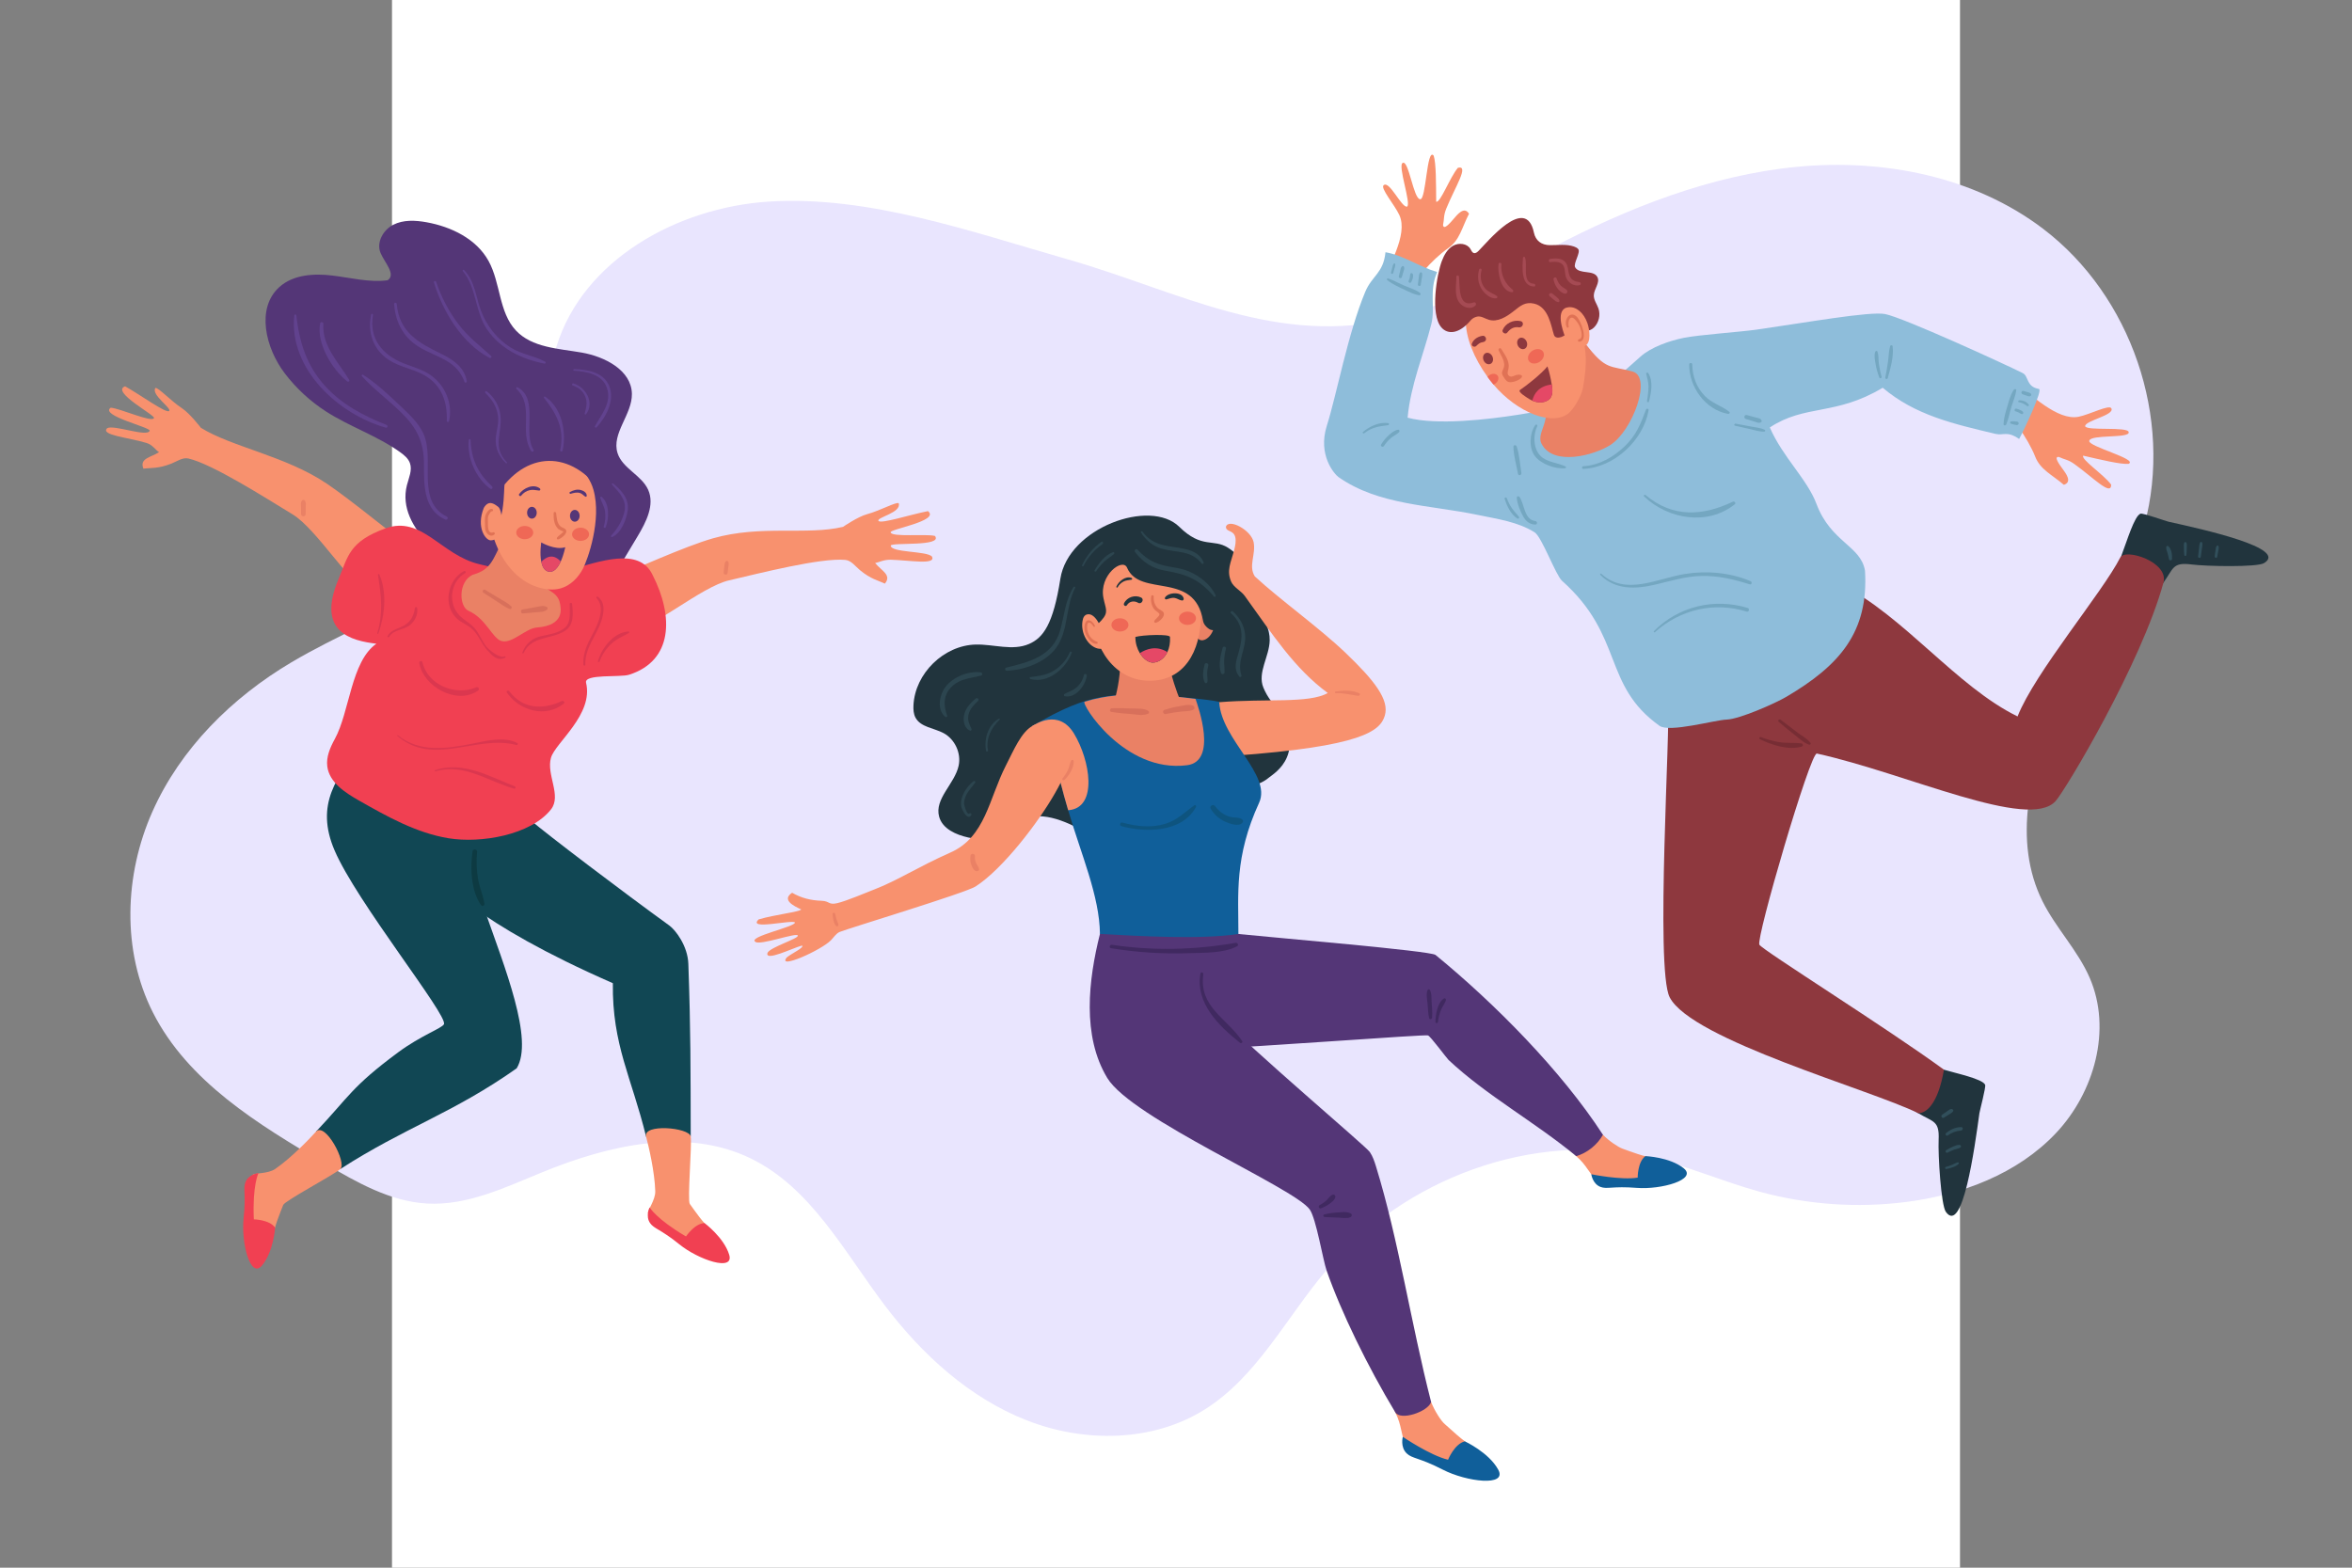 <?xml version="1.0" encoding="utf-8"?>
<!-- Generator: Adobe Illustrator 27.5.0, SVG Export Plug-In . SVG Version: 6.00 Build 0)  -->
<svg version="1.1" xmlns="http://www.w3.org/2000/svg" xmlns:xlink="http://www.w3.org/1999/xlink" x="0px" y="0px"
	 viewBox="0 0 750 500" style="enable-background:new 0 0 750 500;" xml:space="preserve">
<rect x="0" y="0" width="750" height="500" fill="#808080" stroke="none"/>
<g id="BACKGROUND">
	<rect x="125" style="fill:#FFFFFF;" width="500" height="500"/>
</g>
<g id="OBJECTS">
	<path style="fill:#E9E5FE;" d="M683.789,167.548c9.197-34.147-4.166-73.245-32.339-94.619
		c-21.979-16.675-50.954-22.363-78.416-19.724c-27.462,2.639-53.654,12.99-78.105,25.767c-15.998,8.36-31.679,17.9-49.181,22.32
		c-38.456,9.712-69.692-8.398-105.317-18.588c-30.384-8.691-63.482-20.474-95.382-18.398c-29.001,1.888-59.096,18.501-67.623,46.284
		c-4.36,14.208-2.78,29.84-7.993,43.757c-11.421,30.483-48.449,40.283-76.46,56.867c-18.987,11.241-35.428,27.516-44.382,47.682
		c-8.955,20.166-9.79,44.359,0.178,64.044c11.149,22.016,33.533,35.665,54.81,48.166c10.159,5.969,20.822,12.096,32.586,12.753
		c12.789,0.713,24.891-5.12,36.743-9.975c21.184-8.677,45.872-14.426,66.464-4.424c19.23,9.34,29.845,29.796,42.742,46.846
		c11.875,15.698,26.98,29.513,45.304,36.7c18.324,7.187,40.151,6.994,56.804-3.499c16.65-10.491,25.905-29.181,38.599-44.218
		c24.806-29.384,66.06-44.914,103.505-36.162c11.893,2.78,23.153,7.786,34.938,10.996c15.094,4.111,31,5.219,46.518,3.242
		c17.75-2.262,35.539-8.947,47.815-21.965c12.276-13.017,17.89-33.113,10.767-49.528c-3.808-8.776-10.766-15.835-15.036-24.396
		c-9.571-19.188-4.158-42.519,4.992-61.911C665.473,206.173,678.212,188.252,683.789,167.548z"/>
	<g>
		<path style="fill:#21343D;" d="M338.129,184.579c-2.286,14.647-5.521,18.871-10.009,20.814
			c-5.247,2.271-11.259,0.047-16.974,0.179c-10.178,0.235-19.382,9.218-19.865,19.387c-0.064,1.339,0.019,2.735,0.648,3.919
			c1.638,3.08,5.887,3.295,8.959,4.947c3.594,1.933,5.651,6.363,4.807,10.355c-1.235,5.841-7.821,10.571-6.22,16.323
			c1.071,3.85,5.375,5.749,9.278,6.609c2.203,0.485,4.59,0.788,6.646-0.139c2.023-0.913,4.459-2.435,6.312-3.656
			c7.465-4.92,14.185-3.175,22.326,0.907c20.94,10.5,29.647-10.353,30.924-12.407c3.186-5.124,20.792,3.75,29.75-3.875
			c1.429-1.217,13.5-8,0.734-24.194c-1.066-1.352-1.935-2.868-2.59-4.461c-1.96-4.769,1.94-9.917,2.022-15.073
			c0.058-3.594-1.754-6.936-3.707-9.954c-3.293-5.09-0.772-13.944-9.593-19.569c-4.708-3.002-8.311,0.442-15.554-6.686
			C366.776,158.906,340.668,168.314,338.129,184.579z"/>
		<g>
			<path style="fill:#F8916E;" d="M423.399,221.026c-10.59-7.778-17.635-18.681-26.482-30.972c-1.167-1.622-3.544-2.722-4.333-4.558
				c-1.518-3.529-0.11-6.06,0.896-9.768c2.095-7.722-2.563-5.328-2.563-7.722c0.833-2.772,8.043,0.997,8.833,4.913
				c0.79,3.916-1.759,7.557,0.39,10.925c7.777,7.223,20.629,16.431,28.944,24.39c9.288,8.891,14,15,12.5,20
				c-1.456,4.853-7,9.833-48.32,12.812c-1.389,0.1-2.927,0.285-4.025-0.571c-0.977-0.762-1.301-2.073-1.565-3.283
				c-0.698-3.206-2.157-12.963,1.115-13.231C403.751,222.734,417.418,224.452,423.399,221.026z"/>
			<g>
				<path style="fill:#EA8165;" d="M425.923,221.076c2.496-0.121,4.71,0.525,7.139,0.856c0.457,0.062,0.872-0.597,0.352-0.835
					c-2.284-1.049-5.133-0.886-7.56-0.527C425.567,220.612,425.635,221.09,425.923,221.076L425.923,221.076z"/>
			</g>
		</g>
		<g>
			<path style="fill:#F8916E;" d="M525.104,378.212c1.656,0.098,8.37-1.294,8.589-2.939c0.27-2.036-0.932-4.749-5.23-5.77
				c-4.592-0.594-8.339-2.19-11.097-3.152c-1.33-0.464-4.361-2.484-6.222-4.424c-2.006-2.092-11.873,3.952-8.526,6.815
				c3.354,2.869,4.074,5.498,6.147,7.171C513.569,379.79,517.116,377.739,525.104,378.212z"/>
			<path style="fill:#105F9A;" d="M507.422,374.514c0,0,9.532,1.954,14.802,1.078c0,0-0.059-5.004,2.46-6.858
				c0,0,7.721,0.282,12.207,3.877c4.486,3.595-7.206,6.869-14.957,6.252c-7.751-0.618-9.444,0.502-11.565-0.305
				C507.825,377.591,507.422,374.514,507.422,374.514z"/>
			<path style="fill:#543677;" d="M457.751,304.568c-1.596-1.306-50.73-5.438-62.854-6.68c0,0-21.299-2.647-31.992-2.53
				c-14.548,40.428,16.256,39.378,20.942,39.21c17.504-0.628,70.424-4.705,71.508-4.333c0.808,0.277,5.941,7.248,6.563,7.833
				c12,11.282,27.543,19.798,40.701,30.675c3.514-1.015,6.732-3.627,8.526-6.815C497.871,341.485,476.615,320.002,457.751,304.568z"
				/>
			<path style="fill:#F8916E;" d="M463.547,469.412c1.624,0.795,8.96,2.217,9.871,0.655c1.128-1.933,1.058-5.167-2.833-8
				c-4.368-2.527-8.589-6.835-9.833-7.833c-1.197-0.961-3.341-4.33-4.397-7.063c-1.138-2.947-13.599-1.017-11.437,3.269
				c2.167,4.294,1.785,7.241,3.167,9.794C451.285,466.151,455.714,465.579,463.547,469.412z"/>
			<path style="fill:#543677;" d="M353.085,343.812c7.813,12.917,59.654,34.984,64.564,41.952
				c2.056,2.918,4.205,16.093,5.377,19.465c4.559,13.115,13.09,30.613,21.893,45.211c1.686,2.796,10.4-0.173,11.437-3.269
				c-6.437-25.103-10.355-51.691-17.585-75.154c-0.491-1.594-1.023-3.203-1.96-4.583c-1.283-1.889-37.916-32.768-48.02-43.533
				c-1.509-1.608-9.538-15.5-6.58-27.785c-8.892-0.301-30.783-0.945-31.461,1.756C347.07,312.523,344.969,330.395,353.085,343.812z"
				/>
			<path style="fill:#105F9A;" d="M447.321,458.263c0,0,8.763,5.972,14.43,7.305c0,0,2.044-5.057,5.355-5.862
				c0,0,7.645,3.528,10.645,9.028s-10.133,3.879-17.667,0c-7.534-3.878-9.707-3.464-11.5-5.167
				C446.434,461.525,447.321,458.263,447.321,458.263z"/>
			<g>
				<path style="fill:#402960;" d="M382.794,310.48c-1.678,9.377,5.818,16.712,12.607,22.101c0.364,0.289,1.013-0.082,0.704-0.543
					c-4.902-7.316-13.849-10.859-12.395-21.306C383.791,310.142,382.903,309.87,382.794,310.48L382.794,310.48z"/>
			</g>
			<g>
				<path style="fill:#402960;" d="M354.262,302.422c8.216,1.339,16.522,1.869,24.844,1.582c4.629-0.16,11.138,0.078,15.365-2.2
					c0.633-0.341,0.171-1.202-0.461-1.092c-13.175,2.281-26.153,2.587-39.449,0.626
					C353.857,301.234,353.544,302.305,354.262,302.422L354.262,302.422z"/>
			</g>
			<g>
				<path style="fill:#402960;" d="M456.662,324.583c0.155-1.654-0.053-3.348-0.151-5.003c-0.078-1.306,0.085-2.712-0.572-3.87
					c-0.184-0.324-0.608-0.206-0.728,0.095c-0.533,1.341-0.092,3.024,0.015,4.442c0.113,1.489,0.152,3.006,0.493,4.464
					C455.849,325.272,456.614,325.093,456.662,324.583L456.662,324.583z"/>
			</g>
			<g>
				<path style="fill:#402960;" d="M458.549,325.903c0.145-1.371,0.488-2.674,1.02-3.946c0.43-1.029,1.238-1.944,1.504-3.013
					c0.087-0.35-0.308-0.703-0.637-0.49c-2.104,1.366-2.657,5.154-2.708,7.448C457.717,326.441,458.495,326.417,458.549,325.903
					L458.549,325.903z"/>
			</g>
			<g>
				<path style="fill:#402960;" d="M421.21,385.384c0.999-0.368,1.942-0.845,2.799-1.48c0.76-0.564,1.736-1.261,1.803-2.273
					c0.027-0.406-0.435-0.749-0.816-0.622c-0.819,0.274-1.286,1.141-1.892,1.722c-0.693,0.665-1.469,1.202-2.319,1.646
					C420.242,384.661,420.618,385.602,421.21,385.384L421.21,385.384z"/>
			</g>
			<g>
				<path style="fill:#402960;" d="M422.403,388.161c1.438,0.096,2.872,0.128,4.313,0.183c1.26,0.048,2.703,0.376,3.875-0.114
					c0.483-0.202,0.701-0.9,0.157-1.199c-1.203-0.662-2.694-0.429-4.032-0.348c-1.508,0.091-2.959,0.29-4.425,0.65
					C421.809,387.451,421.945,388.13,422.403,388.161L422.403,388.161z"/>
			</g>
		</g>
		<g>
			<path style="fill:#105F9A;" d="M401.505,256.018c-7.96,17.36-6.587,29.217-6.61,41.87c-12.41,1.85-31.61,0.64-44.15-0.01
				c-0.1-12.05-6.02-25.4-10.14-39.5c-0.92-3.15-1.75-6.09-2.4-8.69c-2.69-10.7,0.8-13.12-9.03-18.14c0,0,0.02-0.01,0.05-0.03
				c19.02-11.08,25.39-10.58,46.81-9.23c0.76,0.04,12.725,1.163,12.755,1.673C389.45,235.9,405.595,247.107,401.505,256.018z"/>
			<g>
				<path style="fill:#0E547F;" d="M357.59,263.483c7.693,2.15,19.395,2.065,23.8-6.138c0.165-0.306-0.188-0.743-0.513-0.513
					c-3.127,2.209-5.456,4.743-9.254,5.902c-4.559,1.392-9.187,0.84-13.721-0.381C357.172,262.156,356.864,263.28,357.59,263.483
					L357.59,263.483z"/>
			</g>
			<g>
				<path style="fill:#0E547F;" d="M386.066,257.967c1.144,1.836,2.701,3.257,4.689,4.133c1.369,0.604,4.321,1.703,5.453,0.265
					c0.212-0.269,0.276-0.648,0-0.911c-1.018-0.974-2.755-0.542-4.067-0.953c-1.871-0.587-3.506-1.779-4.658-3.362
					C386.875,256.303,385.497,257.052,386.066,257.967L386.066,257.967z"/>
			</g>
			<path style="fill:#EA8165;" d="M377.081,225.19l-22.547,0.977c0,0,4.622-12.171,1.772-23.138
				c-0.998-3.84,14.358-5.262,14.65-1.589C371.952,213.94,377.081,225.19,377.081,225.19z"/>
			<path style="fill:#EA8165;" d="M345.857,223.803c-1.332,0.41,12.548,22.852,32.683,20.254c9.79-1.264,3.516-18.724,2.696-21.133
				C373.707,222.023,359.117,219.723,345.857,223.803z"/>
			<g>
				<path style="fill:#D8705B;" d="M354.376,227.056c2.08,0.354,4.166,0.514,6.269,0.683c1.828,0.147,3.793,0.62,5.506-0.123
					c0.376-0.163,0.311-0.729,0-0.911c-1.499-0.88-3.365-0.66-5.069-0.727c-2.186-0.086-4.365-0.186-6.55-0.074
					C353.911,225.937,353.691,226.939,354.376,227.056L354.376,227.056z"/>
			</g>
			<g>
				<path style="fill:#D8705B;" d="M371.732,227.719c1.667-0.327,3.354-0.604,5.043-0.79c1.284-0.141,2.633,0.016,3.783-0.611
					c0.574-0.313,0.348-1.056-0.165-1.264c-1.265-0.513-2.845-0.057-4.166,0.155c-1.659,0.266-3.261,0.672-4.862,1.177
					C370.509,226.655,370.862,227.889,371.732,227.719L371.732,227.719z"/>
			</g>
		</g>
		<g>
			<path style="fill:#F8916E;" d="M303.085,271.901c-10.5,4.667-16.917,8.935-24.05,11.685c-2.857,1.102-9.104,3.793-12.117,4.481
				c-2.763,0.631-2.289-0.689-5.002-0.776c-3.259-0.104-6.42-0.854-9.331-2.557c-3.5,2.333,0.69,4.294,2.921,5.335
				c-0.754,0.831-8.318,1.608-13.587,3.165c-3.746,3.581,10.667,0,11.566,0.981c0.267,1.352-15.066,4.519-12.653,6.138
				c1.254,1.38,13.421-3.12,13.584-1.946c0.17,0.993-8.663,3.63-9.663,5.463c-1,3.008,8.243-1.615,11-2.303
				c0.798,0.667-3.199,2.423-4.89,3.819c-3.13,3.978,11.056-2.319,14.15-5.547c0.853-0.89,1.603-2.127,2.739-2.606
				c2.53-1.065,40.149-12.445,43.333-14.5c8.8-5.678,20.152-20.624,25.316-29.735c2.441-4.307,4.967-9.026,4.278-13.928
				c-0.608-4.32-7.009-10.053-11.502-7.521c-3.547,2-5.917,7.688-8.425,12.594C315.295,254.814,314.257,266.935,303.085,271.901z"/>
			<path style="fill:#F8916E;" d="M340.795,258.397c0,0-0.07,0-0.19-0.02c-0.92-3.15-1.75-6.09-2.4-8.69
				c-2.69-10.7,0.8-13.12-9.03-18.14c0,0,0.02-0.01,0.05-0.03c0.72-0.38,8.299-5.668,13.239,2.432
				C347.624,242.419,350.165,257.568,340.795,258.397z"/>
			<g>
				<path style="fill:#EA8165;" d="M339.406,248.777c1.497-1.406,3.053-3.849,2.973-5.986c-0.02-0.53-0.691-0.569-0.875-0.118
					c-0.417,1.02-0.56,2.096-1.061,3.102c-0.447,0.899-1.034,1.74-1.645,2.535C338.522,248.667,339.099,249.066,339.406,248.777
					L339.406,248.777z"/>
			</g>
			<g>
				<path style="fill:#EA8165;" d="M309.489,272.85c-0.16,1.001-0.119,1.996,0.229,2.958c0.264,0.73,0.889,2.155,1.855,2.057
					c0.992-0.101,0.575-1.139,0.22-1.652c-0.683-0.986-1.015-1.962-0.901-3.173C310.968,272.246,309.617,272.053,309.489,272.85
					L309.489,272.85z"/>
			</g>
			<g>
				<path style="fill:#EA8165;" d="M265.486,291.54c0.113,1.179,0.268,2.912,1.142,3.794c0.239,0.241,0.757,0.078,0.72-0.298
					c-0.059-0.612-0.374-1.14-0.571-1.718c-0.21-0.616-0.357-1.247-0.462-1.889C266.238,290.963,265.44,291.066,265.486,291.54
					L265.486,291.54z"/>
			</g>
		</g>
		<g>
			<path style="fill:#EA8165;" d="M381.261,199.536c0,0,0.206-3.466,0.62-4.816c0.237-0.773,0.579-1.522,1.147-1.997
				c0.568-0.475,1.401-0.625,2.093-0.195c0.41,0.255,0.729,0.68,0.999,1.12c2.044,3.335,1.429,8.136-1.285,10.023
				c-0.7,0.487-1.622,0.785-2.434,0.31C381.068,203.202,381.01,201.098,381.261,199.536z"/>
			<path style="fill:#F8916E;" d="M382.952,195.901c0,12.207-5.541,21.224-16.361,21.224c-10.82,0-18.197-10.008-18.197-22.215
				s7.377-21.991,18.197-21.991C377.411,172.919,382.952,183.694,382.952,195.901z"/>
			<path style="fill:#21343D;" d="M359.396,181.068c-1.388-3.264-8.978,2.333-7.532,9.667c0.686,3.48,1.77,4.46-0.61,7.09
				c-3.098,3.423-6.723,5.356-11.334,5.117c2.103-4.193,1.84-7.261,2.164-11.94c0.235-3.398,1.828-7.751,3.562-10.683
				c4.326-7.314,10.889-9.021,19.33-10c8.441-0.979,21.065,13.119,21.632,14.26c2.173,4.374,2.364,9.458,2.078,14.333
				c-0.025,0.433-0.059,0.881-0.268,1.261c-0.527,0.956-1.971,1.025-2.885,0.427c-0.914-0.598-1.726-1.535-1.908-2.612
				C380.918,181.901,363.5,190.721,359.396,181.068z"/>
			<path style="fill:#F8916E;" d="M351.882,201.687c0,0-1.465-3.147-2.347-4.251c-0.505-0.632-1.098-1.202-1.801-1.435
				c-0.703-0.233-1.533-0.066-2.018,0.588c-0.288,0.388-0.428,0.901-0.517,1.409c-0.675,3.853,1.663,8.092,4.88,8.849
				c0.831,0.195,1.797,0.134,2.377-0.606C353.409,205.025,352.689,203.047,351.882,201.687z"/>
			<path style="fill:#21343D;" d="M372.255,207.958c-1.05,2.21-2.93,3.37-4.68,3.37c-1.31,0-2.95-1.13-4.1-3.02
				c-0.01,0-0.01,0-0.01,0c-0.84-1.37-1.42-3.14-1.42-5.16c2.31-0.67,10.98-0.99,11.04,0
				C373.205,205.077,372.865,206.688,372.255,207.958z"/>
			<g>
				<path style="fill:#E07255;" d="M367.101,190.145c-0.228,1.469,0.036,2.921,0.933,4.138c0.414,0.563,1.257,0.912,1.617,1.431
					c0.43,0.62-1.257,1.652-1.562,2.334c-0.145,0.324,0.092,0.631,0.441,0.574c1.047-0.171,3.121-1.98,2.519-3.234
					c-0.302-0.629-1.454-0.974-1.93-1.477c-0.947-1.002-1.335-2.302-1.219-3.658C367.938,189.802,367.172,189.691,367.101,190.145
					L367.101,190.145z"/>
			</g>
			<g>
				<path style="fill:#21343D;" d="M359.366,192.999c0.778-1.264,2.332-1.483,3.554-0.744c1.071,0.648,2.078-1.111,0.974-1.666
					c-1.946-0.977-4.541-0.151-5.473,1.857C358.13,193.076,358.991,193.609,359.366,192.999L359.366,192.999z"/>
			</g>
			<g>
				<path style="fill:#21343D;" d="M371.935,191.175c0.957-0.231,1.69-0.655,2.724-0.449c0.852,0.169,1.429,0.726,2.299,0.808
					c0.351,0.033,0.55-0.349,0.49-0.643c-0.469-2.281-4.942-2.042-5.963-0.301C371.305,190.897,371.602,191.256,371.935,191.175
					L371.935,191.175z"/>
			</g>
			<g>
				<path style="fill:#21343D;" d="M356.38,187.318c0.458-0.835,1.119-1.454,1.97-1.882c0.815-0.41,1.614-0.365,2.474-0.551
					c0.307-0.066,0.24-0.462,0-0.558c-1.907-0.759-4.14,1.132-4.835,2.762C355.878,187.35,356.236,187.581,356.38,187.318
					L356.38,187.318z"/>
			</g>
			<g>
				<path style="fill:#E07255;" d="M349.155,199.613c-0.586-1.499-2.642-2.863-3.214-0.556c-0.365,1.47,0.007,2.963,0.808,4.219
					c0.639,1.002,1.744,2.263,3.057,2.044c0.348-0.058,0.29-0.556,0-0.648c-1.846-0.585-3.149-2.563-3.152-4.486
					c-0.001-0.556-0.005-1.865,0.833-1.579c0.498,0.17,0.945,0.779,1.197,1.205C348.827,200.054,349.264,199.894,349.155,199.613
					L349.155,199.613z"/>
			</g>
			<path style="fill:#EF6856;" d="M359.835,199.307c0,1.168-1.214,2.115-2.711,2.115s-2.711-0.947-2.711-2.115
				c0-1.168,1.214-2.114,2.711-2.114S359.835,198.139,359.835,199.307z"/>
			<ellipse style="fill:#EF6856;" cx="378.666" cy="197.193" rx="2.711" ry="2.114"/>
			<path style="fill:#E54866;" d="M372.255,207.958c-1.05,2.21-2.93,3.37-4.68,3.37c-1.31,0-2.95-1.13-4.1-3.02
				C365.505,206.977,368.725,205.788,372.255,207.958z"/>
			<g>
				<g>
					<path style="fill:#2C454F;" d="M361.956,176.095c2.57,3.304,5.557,5.235,9.689,5.932c6.944,1.172,10.86,2.852,15.477,8.237
						c0.262,0.306,0.685-0.083,0.528-0.407c-1.683-3.46-4.978-6.073-8.476-7.585c-1.651-0.714-3.341-1.058-5.1-1.341
						c-4.942-0.794-7.894-1.917-11.333-5.621C362.242,174.773,361.531,175.548,361.956,176.095L361.956,176.095z"/>
				</g>
				<g>
					<path style="fill:#2C454F;" d="M363.826,169.846c1.6,2.458,3.731,4.309,6.583,5.135c4.728,1.368,9.448,0.428,12.807,4.774
						c0.222,0.287,0.742-0.025,0.614-0.357c-0.958-2.484-3.241-3.677-5.762-4.258c-5.327-1.227-10.146-0.607-13.742-5.586
						C364.111,169.258,363.62,169.529,363.826,169.846L363.826,169.846z"/>
				</g>
				<g>
					<path style="fill:#2C454F;" d="M342.335,187.22c-2.666,4.237-2.927,9.022-4.247,13.737
						c-2.323,8.292-9.735,10.165-17.218,11.973c-0.547,0.132-0.432,0.994,0.133,0.982c5.446-0.115,12.277-2.621,15.674-7.142
						c4.147-5.52,2.986-13.253,6.172-19.25C343.027,187.182,342.539,186.896,342.335,187.22L342.335,187.22z"/>
				</g>
				<g>
					<path style="fill:#2C454F;" d="M341.127,208.03c-1.125,2.667-3.081,4.773-5.614,6.172c-2.211,1.221-4.501,1.407-6.944,1.754
						c-0.327,0.047-0.283,0.541,0,0.618c5.638,1.537,11.368-3.403,13.176-8.374C341.888,207.805,341.282,207.661,341.127,208.03
						L341.127,208.03z"/>
				</g>
				<g>
					<path style="fill:#2C454F;" d="M345.632,215.301c-0.352,1.556-1.146,2.886-2.348,3.94c-1.145,1.003-2.527,1.375-3.827,2.088
						c-0.29,0.159-0.252,0.678,0.097,0.743c3.534,0.65,6.525-3.442,6.997-6.517C346.642,214.964,345.77,214.69,345.632,215.301
						L345.632,215.301z"/>
				</g>
				<g>
					<path style="fill:#2C454F;" d="M392.547,195.58c4.618,4.215,3.572,8.673,2.002,13.972c-0.664,2.24-0.92,4.424,0.661,6.267
						c0.259,0.302,0.788-0.019,0.666-0.388c-1.56-4.72,1.581-8.358,1.154-13.002c-0.273-2.967-1.721-5.458-3.919-7.413
						C392.729,194.677,392.166,195.232,392.547,195.58L392.547,195.58z"/>
				</g>
				<g>
					<path style="fill:#2C454F;" d="M389.867,206.618c-0.702,2.387-1.356,5.546-0.54,7.969c0.212,0.629,1.114,0.514,1.151-0.156
						c0.065-1.187-0.169-2.386-0.133-3.585c0.04-1.338,0.252-2.641,0.577-3.937C391.093,206.225,390.066,205.942,389.867,206.618
						L389.867,206.618z"/>
				</g>
				<g>
					<path style="fill:#2C454F;" d="M384.128,211.93c-0.442,1.715-0.866,4.118,0.048,5.737c0.245,0.434,0.809,0.189,0.859-0.233
						c0.098-0.825-0.101-1.657-0.099-2.487c0.003-0.918,0.133-1.807,0.353-2.697C385.474,211.499,384.322,211.179,384.128,211.93
						L384.128,211.93z"/>
				</g>
				<g>
					<path style="fill:#2C454F;" d="M312.719,214.444c-3.889-0.507-8.78,1.452-11.175,4.565c-1.987,2.583-2.926,7.306-0.097,9.637
						c0.242,0.199,0.722,0.021,0.588-0.342c-1.279-3.462-1.277-6.783,1.639-9.479c2.645-2.446,5.938-2.482,9.182-3.369
						C313.461,215.291,313.262,214.514,312.719,214.444L312.719,214.444z"/>
				</g>
				<g>
					<path style="fill:#2C454F;" d="M311.131,222.794c-1.788,1.493-3.48,3.357-3.785,5.765c-0.217,1.715,0.268,3.777,1.989,4.488
						c0.36,0.149,0.574-0.311,0.45-0.585c-0.681-1.507-1.351-2.749-0.961-4.472c0.411-1.818,1.729-3.224,3.058-4.445
						C312.392,223.077,311.648,222.362,311.131,222.794L311.131,222.794z"/>
				</g>
				<g>
					<path style="fill:#2C454F;" d="M315.043,239.315c-0.667-3.925,1.025-7.111,3.726-9.819c0.156-0.157-0.043-0.419-0.237-0.307
						c-3.49,2.028-4.797,6.497-4.107,10.296C314.499,239.892,315.112,239.718,315.043,239.315L315.043,239.315z"/>
				</g>
				<g>
					<path style="fill:#2C454F;" d="M309.063,259.465c-0.741,0.584-1.607-2.683-1.624-2.968c-0.055-0.927,0.165-1.766,0.522-2.605
						c0.705-1.655,2.008-2.843,3.001-4.305c0.241-0.354-0.265-0.66-0.552-0.426c-2.275,1.854-4.351,4.956-3.891,8.016
						c0.148,0.987,2.019,4.745,3.195,2.789C309.973,259.535,309.41,259.191,309.063,259.465L309.063,259.465z"/>
				</g>
				<g>
					<path style="fill:#2C454F;" d="M345.492,180.512c1.434-2.819,3.507-5.199,6.103-7.007c0.411-0.286,0.014-0.967-0.394-0.675
						c-2.686,1.928-4.758,4.422-6.154,7.421C344.909,180.548,345.34,180.811,345.492,180.512L345.492,180.512z"/>
				</g>
				<g>
					<path style="fill:#2C454F;" d="M349.538,182.196c0.767-1.163,1.656-2.212,2.682-3.155c0.951-0.873,2.076-1.519,3.03-2.377
						c0.244-0.219-0.011-0.674-0.327-0.561c-2.537,0.903-4.579,3.555-5.884,5.801C348.85,182.229,349.335,182.505,349.538,182.196
						L349.538,182.196z"/>
				</g>
			</g>
		</g>
	</g>
	<g>
		<path style="fill:#543677;" d="M129.761,154.73c0.597-2.334,1.769-4.767,0.953-7.034c-0.532-1.48-1.818-2.544-3.096-3.461
			c-7.331-5.261-16.117-8.132-23.697-13.026c-5.012-3.236-9.458-7.345-13.079-12.086c-6.161-8.069-9.293-20.818-1.734-27.595
			c4.412-3.956,10.957-4.353,16.841-3.653c5.884,0.7,11.776,2.285,17.651,1.513c2.787-1.84-0.949-5.633-2.249-8.709
			c-1.408-3.33,0.824-7.343,4.044-8.987c3.22-1.644,7.062-1.447,10.62-0.805c7.906,1.427,15.896,5.303,19.773,12.34
			c3.867,7.02,3.237,16.329,8.719,22.176c5.143,5.485,13.543,5.76,20.953,7.041c7.409,1.281,15.903,5.646,16.04,13.164
			c0.121,6.617-6.592,12.624-4.569,18.926c1.569,4.891,7.672,7.005,9.762,11.697c2.139,4.804-0.642,10.256-3.345,14.767
			c-2.495,4.163-4.989,8.326-7.484,12.489c-1.225,2.044-2.514,4.157-4.501,5.472c-7.195,4.76-13.319-2.952-20.272-2.867
			c-7.241,0.089-9.41,5.375-16.569,0.97C144.338,180.797,126.143,168.889,129.761,154.73z"/>
		<g>
			<path style="fill:#114754;" d="M213.426,295.183c2.011,1.455,5.87,6.5,6.071,12.226c0.756,21.489,0.714,32.995,0.756,55.049
				c-3.652,0.26-9.868,4.663-14.222,0.086c-4.62-18.91-10.858-29.288-10.607-48.962c-43.348-18.982-57.658-33.781-56.951-38.23
				c0.892-5.617,2.537-11.114,4.879-16.296c0.824-1.823,1.767-3.653,3.259-4.986c2.872-2.566,7.278-2.755,10.909-1.47
				c5.097,1.803,7.606,5.542,11.461,8.839C174.62,266.261,198.677,284.508,213.426,295.183z"/>
			<path style="fill:#114754;" d="M141.573,326.647c-0.524,1.258-7.375,3.625-14.625,8.995
				c-14.916,11.049-15.625,14.13-26.203,25.307c1.806,3.538,5.992,8.356,7.798,11.894c20.726-13.358,35.781-17.696,56.21-32.106
				c5.57-9.09-3.862-32.289-10.296-50.711c-0.581-1.663-1.198-3.361-1.183-5.123c0.017-1.863,0.739-3.638,1.451-5.36
				c3.342-8.089,6.685-16.178,10.028-24.267c-7.433-4.862-16.738-5.476-25.497-6.947c-9.091-2.273-16.678-4.245-22.786-11.813
				c-9.436,11.14-15.973,20.189-9.803,34.663C113.65,287.565,142.79,323.728,141.573,326.647z"/>
			<g>
				<path style="fill:#0D3A42;" d="M150.711,271.454c-0.841,5.201-0.491,12.741,2.661,17.192c0.403,0.569,1.198,0.212,1.092-0.46
					c-0.411-2.618-1.543-5.1-2.004-7.736c-0.508-2.911-0.614-5.864-0.323-8.802C152.218,270.841,150.842,270.645,150.711,271.454
					L150.711,271.454z"/>
			</g>
			<g>
				<path style="fill:#F8916E;" d="M78.247,391.712c-0.143,1.653,1.065,8.403,2.703,8.666c2.028,0.326,4.772-0.803,5.911-5.071
					c0.719-4.574,2.416-8.276,3.453-11.007c0.5-1.317,16.237-9.65,18.228-11.457c2.146-1.948-4.844-15.162-7.798-11.894
					c-2.053,2.271-7.801,8.294-13.012,11.894c-2.301,1.589-6.611,1.223-7.141,1.844C76.586,379.384,78.938,383.74,78.247,391.712z"
					/>
				<path style="fill:#F14052;" d="M82.425,374.137c0,0-1.977,3.885-1.481,14.767c0,0,5.004,0.077,6.788,2.645
					c0,0-0.492,7.71-4.208,12.097c-3.716,4.387-6.671-7.39-5.842-15.122c0.828-7.731-0.245-9.454,0.619-11.552
					C79.339,374.457,82.425,374.137,82.425,374.137z"/>
			</g>
			<g>
				<path style="fill:#F8916E;" d="M219.639,398.144c1.31,1.018,7.633,3.67,8.744,2.437c1.375-1.525,1.918-4.443-1.047-7.717
					c-3.45-3.089-5.636-6.524-7.366-8.879c-0.834-1.135,0.719-18.875,0.283-21.527c-0.47-2.86-15.361-4.169-14.222,0.086
					c0.792,2.957,2.726,11.055,2.917,17.386c0.084,2.796-2.564,6.215-2.33,6.997C208.385,392.841,213.32,393.233,219.639,398.144z"
					/>
				<path style="fill:#F14052;" d="M207.152,385.089c0,0,2.188,3.771,11.594,9.265c0,0,2.783-4.159,5.908-4.262
					c0,0,6.206,4.601,7.871,10.104c1.665,5.503-9.828,1.586-15.87-3.309c-6.041-4.895-8.071-4.93-9.362-6.795
					C205.744,387.853,207.152,385.089,207.152,385.089z"/>
			</g>
		</g>
		<g>
			<path style="fill:#F8916E;" d="M104.294,154.314c-13.191-8.916-30.205-11.664-40.24-17.872c0,0-3.437-4.521-5.998-6.215
				c-3.645-2.41-7.504-6.637-8.5-6.499c-1.483,2.169,5.333,6.499,4.364,7.368c-1.031,0.781-8.913-5.012-14.022-7.884
				c-4.811,1.749,10.288,9.522,9.158,10.182c-0.87,1.357-10.833-3.168-13.756-3.359c-3.577,2.495,12.524,6.191,12.435,7.326
				c-0.744,2.198-11.346-1.996-13.576-0.791c-2.192,2.232,6.578,2.909,12.54,4.701c2.024,0.608,2.898,2.307,4.025,2.942
				c-2.66,1.709-6.331,1.934-4.998,5.267c2.292-0.319,4.684,0.061,8.913-1.614c1.736-0.688,3.598-2.055,5.418-1.639
				c7.659,1.749,24.618,12.575,33.223,17.811c7.801,4.746,18.183,22.321,26.11,26.855c3.251,1.86,5.369-0.681,9.087-1.14
				c10.352-1.278,9.605-9.811,4.097-13.857C125.105,170.411,112.123,159.606,104.294,154.314z"/>
			<g>
				<path style="fill:#EA8165;" d="M97.466,163.981c0.01-0.821,0.021-1.641,0.031-2.462c0.009-0.709,0.156-1.386-0.368-1.928
					c-0.205-0.211-0.574-0.212-0.779,0c-0.525,0.542-0.377,1.219-0.368,1.928c0.01,0.82,0.021,1.641,0.031,2.462
					C96.025,164.916,97.454,164.917,97.466,163.981L97.466,163.981z"/>
			</g>
		</g>
		<g>
			<path style="fill:#F8916E;" d="M227.406,171.679c15.317-4.346,29.949-0.887,41.422-3.647c0,0,4.678-3.22,7.64-4.029
				c4.216-1.15,9.203-3.959,10.105-3.516c0.999,3.043-7.098,4.506-6.449,5.635c0.735,1.064,10.033-1.974,15.784-3.106
				c4.023,3.166-12.749,5.829-11.882,6.809c0.403,1.561,11.281,0.377,14.117,1.11c2.618,3.488-13.832,1.966-14.102,3.072
				c0.02,2.321,11.401,1.651,13.143,3.492c1.368,2.773-6.922,1.195-13.112,1.022c-2.2-0.061-3.699,0.8-5.011,1.059
				c1.992,2.454,5.409,3.816,3.101,6.566c-2.078-1.02-4.468-1.406-7.961-4.32c-1.434-1.196-2.775-3.076-4.634-3.251
				c-7.822-0.733-27.315,4.25-37.126,6.533c-8.894,2.07-24.249,15.518-33.196,17.347c-3.67,0.75-4.887-2.325-8.275-3.924
				c-9.434-4.45-3.993-10.951,3.343-13.794C202.236,181.669,218.315,174.258,227.406,171.679z"/>
			<g>
				<path style="fill:#EA8165;" d="M231.994,182.813c0.092-0.68,0.183-1.359,0.275-2.039c0.082-0.609,0.204-1.117-0.083-1.684
					c-0.127-0.251-0.532-0.308-0.718-0.092c-0.413,0.478-0.424,0.993-0.491,1.602c-0.075,0.682-0.15,1.364-0.225,2.046
					C230.674,183.347,231.899,183.52,231.994,182.813L231.994,182.813z"/>
			</g>
		</g>
		<g>
			<path style="fill:#F14052;" d="M122.92,168.524c-11.657,4.225-11.918,8.973-14.937,16.081
				c-7.239,17.044,3.992,19.734,12.035,20.703c-8.098,5.639-8.507,21.717-13.247,30.372c-1.483,2.708-2.804,5.719-2.406,8.781
				c0.66,5.07,5.596,8.296,10.04,10.824c9.06,5.153,18.367,10.395,28.654,12.075c10.287,1.68,26.195-1.022,32.643-9.212
				c3.472-4.41-1.575-11.112,0-16.5c1.392-4.764,13.624-13.75,11.18-23.886c-0.696-2.885,10.889-1.66,13.718-2.558
				c14.028-4.453,14.225-18.656,7.527-31.763c-4.305-9.274-17.281-4.119-26.074-1.881c-11.777,2.998-18.271,1.028-29.302-1.639
				C140.58,176.978,134.499,164.327,122.92,168.524z"/>
			<path style="fill:#EA8165;" d="M150.74,183.314c-4.677,2.167-4.401,10.148-1.333,11.5c5.67,2.5,7.644,8.969,10.614,9.667
				c3.432,0.806,7.613-4.076,11.129-4.333c9.104-0.667,7.641-6.263,7.449-7.5c-0.742-4.781-6.172-4.033-5.764-8.05
				c0.285-2.806,2.323-5.18,2.722-7.972c0.483-3.379-1.884-6.936-5.193-7.775c-6.704-1.7-8.347,0.5-10.343,4.147
				C157.167,178.213,156.743,181.677,150.74,183.314z"/>
			<g>
				<path style="fill:#DB374F;" d="M133.7,211.476c1.244,7.505,12.018,13.516,18.74,8.78c0.643-0.453,0.098-1.344-0.607-1.039
					c-6.598,2.855-15.488-0.755-17.123-8.019C134.559,210.531,133.592,210.824,133.7,211.476L133.7,211.476z"/>
			</g>
			<g>
				<path style="fill:#DB374F;" d="M161.633,220.91c4.009,5.774,12.344,8.184,18.163,3.474c0.478-0.387-0.131-1.024-0.615-0.798
					c-6.097,2.855-12.452,2.586-16.792-3.118C162.056,220.031,161.306,220.439,161.633,220.91L161.633,220.91z"/>
			</g>
			<g>
				<path style="fill:#D8705B;" d="M154.168,189.059c1.452,0.938,2.903,1.876,4.355,2.815c1.298,0.839,2.569,1.811,4.023,2.355
					c0.481,0.18,0.839-0.511,0.49-0.842c-1.124-1.068-2.568-1.783-3.889-2.581c-1.478-0.893-2.956-1.785-4.435-2.678
					C154.115,187.767,153.588,188.684,154.168,189.059L154.168,189.059z"/>
			</g>
			<g>
				<path style="fill:#D8705B;" d="M166.745,195.652c1.505-0.131,3.009-0.262,4.514-0.393c1.157-0.101,2.313-0.035,3.202-0.847
					c0.247-0.226,0.193-0.693-0.109-0.847c-1.076-0.549-2.172-0.182-3.319,0.028c-1.485,0.272-2.971,0.544-4.456,0.816
					C165.882,194.536,166.033,195.714,166.745,195.652L166.745,195.652z"/>
			</g>
			<g>
				<path style="fill:#DB374F;" d="M124.046,203.146c1.403-2.352,4.657-2.163,6.667-3.782c1.572-1.266,2.703-3.454,2.299-5.486
					c-0.066-0.331-0.618-0.34-0.678,0c-0.56,3.193-1.684,4.981-4.769,6.234c-1.575,0.639-3.125,1.194-3.977,2.766
					C123.424,203.178,123.87,203.441,124.046,203.146L124.046,203.146z"/>
			</g>
			<g>
				<path style="fill:#DB374F;" d="M126.691,234.693c11.416,9.972,25.31-0.47,37.977,2.93c0.382,0.103,0.652-0.472,0.277-0.657
					c-4.416-2.174-9.601-0.713-14.196,0.189c-8.153,1.599-16.879,3.025-23.869-2.649
					C126.748,234.399,126.561,234.579,126.691,234.693L126.691,234.693z"/>
			</g>
			<g>
				<path style="fill:#DB374F;" d="M138.827,245.994c9.247-2.627,16.641,3.141,25.116,5.541c0.485,0.137,0.652-0.562,0.204-0.738
					c-8.065-3.173-16.591-8.159-25.415-5.149C138.514,245.722,138.602,246.058,138.827,245.994L138.827,245.994z"/>
			</g>
			<g>
				<path style="fill:#DB374F;" d="M186.659,211.987c-0.192-5.309,3.494-9.14,5.092-13.926c0.89-2.668,1.347-5.94-1.152-7.76
					c-0.287-0.209-0.601,0.237-0.369,0.479c2.389,2.494,1.124,6.469-0.096,9.122c-0.745,1.621-1.658,3.159-2.418,4.773
					c-1.117,2.371-1.832,4.671-1.697,7.312C186.039,212.397,186.674,212.401,186.659,211.987L186.659,211.987z"/>
			</g>
			<g>
				<path style="fill:#DB374F;" d="M191.184,211.008c0.804-2.214,2.11-4.171,3.845-5.768c1.648-1.516,3.608-2.263,5.512-3.361
					c0.219-0.126,0.135-0.513-0.134-0.495c-4.749,0.321-8.51,5.264-9.735,9.482C190.575,211.199,191.069,211.325,191.184,211.008
					L191.184,211.008z"/>
			</g>
			<g>
				<path style="fill:#DB374F;" d="M120.652,202.054c2.052-5.817,2.85-13.057,0.294-18.86c-0.116-0.262-0.466-0.059-0.428,0.181
					c1.045,6.55,1.734,12.078-0.212,18.583C120.239,202.182,120.576,202.27,120.652,202.054L120.652,202.054z"/>
			</g>
			<g>
				<path style="fill:#DB374F;" d="M147.942,182.146c-5.266,2.741-6.789,11.015-2.211,15.178c1.469,1.336,3.465,2.01,4.91,3.376
					c1.938,1.833,2.889,4.598,4.683,6.611c1.692,1.899,3.288,3.668,5.785,2.467c0.303-0.146,0.038-0.574-0.26-0.445
					c-1.459,0.632-4.104-1.501-5.12-2.426c-1.291-1.175-1.965-2.836-2.851-4.28c-0.853-1.391-1.295-2.245-2.598-3.324
					c-1.682-1.394-3.008-1.958-4.416-3.778c-2.998-3.876-2-10.123,2.456-12.732C148.739,182.549,148.369,181.924,147.942,182.146
					L147.942,182.146z"/>
			</g>
			<g>
				<path style="fill:#DB374F;" d="M166.945,208.306c2.584-5.532,8.591-4.271,13.143-7.056c2.958-1.81,2.666-5.426,2.352-8.604
					c-0.048-0.49-0.782-0.513-0.781,0c0.004,2.538,0.544,5.994-1.695,7.706c-2.188,1.673-4.723,1.937-7.278,2.506
					c-2.989,0.666-5.053,2.413-6.125,5.285C166.477,208.365,166.844,208.522,166.945,208.306L166.945,208.306z"/>
			</g>
		</g>
		<g>
			<path style="fill:#F8916E;" d="M171.519,187.288c2.358,0.727,4.917,1.039,7.289,0.362c3.11-0.889,5.556-3.398,7.07-6.256
				c1.515-2.857,6.074-15.622,3.352-25.221c-3.411-12.03-23.709-19.651-30.877-5.595
				C151.912,163.207,158.478,183.266,171.519,187.288z"/>
			<path style="fill:#EF6856;" d="M170.044,169.862c0,1.168-1.214,2.115-2.711,2.115c-1.498,0-2.711-0.947-2.711-2.115
				c0-1.168,1.214-2.114,2.711-2.114C168.83,167.747,170.044,168.694,170.044,169.862z"/>
			<ellipse style="fill:#EF6856;" cx="185.127" cy="170.405" rx="2.711" ry="2.114"/>
			<path style="fill:#543677;" d="M160.938,154.482c10.212-12.14,25.135-9.335,33.635,7.165c1.547-4.276,0.768-10.96-2.016-14.555
				c-5.551-7.168-12.129-14.08-20.701-17.031c-8.572-2.951-19.505-0.71-24.056,7.131c-3.284,5.658-2.638,12.679-1.891,19.178
				c0.24,2.09,0.48,4.179,0.72,6.269c0.495,4.313,2.046,11.313,7.837,9.367C161.671,169.586,160.466,155.044,160.938,154.482z"/>
			<path style="fill:#F8916E;" d="M158.92,161.699c-1.514-1.197-3.147-2.218-4.647,0.282c-2.528,6.333,0.619,10.36,2.189,10.361
				C161.008,172.342,160.434,162.896,158.92,161.699z"/>
			<g>
				<path style="fill:#E07255;" d="M156.945,162.353c-0.716-0.215-1.322,0.55-1.678,1.07c-0.823,1.204-0.644,2.294-0.607,3.716
					c0.03,1.151-0.087,2.199,0.758,3.086c0.66,0.693,1.542,0.871,2.264,0.199c0.282-0.262-0.01-0.773-0.38-0.653
					c-1.996,0.647-1.685-2.355-1.716-3.433c-0.019-0.664-0.103-1.268,0.165-1.886c0.104-0.241,0.739-1.401,0.991-1.361
					C157.218,163.168,157.428,162.498,156.945,162.353L156.945,162.353z"/>
			</g>
			<g>
				<path style="fill:#E07255;" d="M176.536,163.68c-0.028,1.771,0.109,3.694,1.455,5.011c0.264,0.258,1.678,0.808,1.717,0.92
					c0.019,0.055-1.927,1.522-2.115,1.88c-0.146,0.279,0.097,0.649,0.424,0.551c0.873-0.262,2.921-1.748,2.517-2.885
					c-0.258-0.725-1.27-0.798-1.772-1.236c-1.163-1.016-1.255-2.823-1.414-4.239C177.291,163.172,176.544,163.144,176.536,163.68
					L176.536,163.68z"/>
			</g>
			<path style="fill:#543677;" d="M180.253,174.527c0,0-0.47,2.41-1.45,4.56c-0.88,1.91-2.17,3.62-3.9,3.23
				c-1.32-0.3-1.98-1.59-2.3-3.11c-0.56-2.72-0.01-6.21-0.01-6.21S176.943,175.577,180.253,174.527z"/>
			<path style="fill:#543677;" d="M171.149,163.53c0,1.04-0.689,1.883-1.538,1.883c-0.85,0-1.538-0.843-1.538-1.883
				c0-1.04,0.689-1.883,1.538-1.883C170.461,161.648,171.149,162.49,171.149,163.53z"/>
			<ellipse style="fill:#543677;" cx="183.291" cy="164.508" rx="1.538" ry="1.883"/>
			<g>
				<path style="fill:#543677;" d="M166.186,158.098c0.693-0.893,1.612-1.505,2.718-1.764c1.053-0.246,1.986,0.04,3.03,0.127
					c0.312,0.026,0.512-0.438,0.265-0.64c-2.065-1.694-5.356-0.128-6.664,1.775C165.272,157.979,165.896,158.471,166.186,158.098
					L166.186,158.098z"/>
			</g>
			<g>
				<path style="fill:#543677;" d="M181.973,157.49c0.909-0.273,1.953-0.538,2.892-0.276c0.749,0.209,1.146,0.793,1.774,1.186
					c0.203,0.127,0.45-0.04,0.458-0.263c0.036-0.998-0.974-1.597-1.836-1.834c-1.247-0.342-2.431,0.029-3.523,0.63
					C181.438,157.099,181.641,157.59,181.973,157.49L181.973,157.49z"/>
			</g>
			<path style="fill:#E54866;" d="M178.803,179.087c-0.88,1.91-2.17,3.62-3.9,3.23c-1.32-0.3-1.98-1.59-2.3-3.11
				C174.013,177.717,176.313,176.348,178.803,179.087z"/>
			<g>
				<path style="fill:#61428E;" d="M142.5,164.784c-9.965-4.911-3.748-18.241-7.453-26.439c-1.617-3.579-4.727-6.36-7.518-9.009
					c-3.683-3.495-7.472-7.07-11.761-9.809c-0.294-0.188-0.58,0.224-0.36,0.466c3.828,4.2,8.494,7.615,12.556,11.594
					c5.02,4.918,7.249,9.482,7.231,16.54c-0.016,6.508-0.141,14.455,6.769,17.573C142.577,165.978,143.12,165.09,142.5,164.784
					L142.5,164.784z"/>
			</g>
			<g>
				<path style="fill:#61428E;" d="M123.255,135.52c-7.308-2.889-14.195-6.49-19.559-12.379c-5.913-6.492-8.239-13.972-9.198-22.527
					c-0.048-0.429-0.628-0.434-0.672,0c-1.729,17.092,14.057,31.499,29.188,35.781C123.589,136.557,123.785,135.73,123.255,135.52
					L123.255,135.52z"/>
			</g>
			<g>
				<path style="fill:#61428E;" d="M102.079,103.132c-1.211,6.328,3.816,14.709,8.648,18.522c0.332,0.262,0.877-0.064,0.626-0.483
					c-3.415-5.701-8.669-10.701-8.245-17.9C103.142,102.689,102.191,102.549,102.079,103.132L102.079,103.132z"/>
			</g>
			<g>
				<path style="fill:#61428E;" d="M147.591,86.489c4.402,5.187,3.833,12.984,7.758,18.634c4.298,6.187,11.01,9.401,18.238,10.848
					c0.356,0.071,0.611-0.422,0.259-0.614c-3.49-1.901-7.52-2.338-10.949-4.473c-4.318-2.688-7.686-6.924-9.477-11.658
					c-1.719-4.542-1.926-9.469-5.452-13.114C147.725,85.865,147.372,86.232,147.591,86.489L147.591,86.489z"/>
			</g>
			<g>
				<path style="fill:#61428E;" d="M138.364,90.085c2.836,9.234,8.918,19.414,17.734,24.066c0.392,0.207,0.848-0.315,0.492-0.638
					c-3.581-3.257-7.24-6.013-10.225-9.896c-3.196-4.158-5.602-8.764-7.293-13.727C138.921,89.447,138.224,89.629,138.364,90.085
					L138.364,90.085z"/>
			</g>
			<g>
				<path style="fill:#61428E;" d="M118.365,100.305c-1.27,5.653,0.671,11.272,5.619,14.492c3.54,2.303,7.905,2.861,11.527,4.988
					c5.402,3.171,7.173,8.508,6.964,14.476c-0.014,0.394,0.598,0.48,0.691,0.093c1.313-5.501-1.156-11.351-5.732-14.622
					c-2.65-1.895-5.829-2.702-8.812-3.888c-6.695-2.662-10.998-7.879-9.685-15.381C119.003,100.092,118.45,99.927,118.365,100.305
					L118.365,100.305z"/>
			</g>
			<g>
				<path style="fill:#61428E;" d="M125.672,96.963c0.301,4.641,2.06,8.905,5.623,12.005c5.671,4.934,13.946,4.743,16.809,12.799
					c0.167,0.471,0.815,0.279,0.738-0.203c-0.698-4.382-4.323-6.851-8.078-8.681c-7.307-3.561-13.456-6.9-14.248-15.92
					C126.468,96.429,125.636,96.417,125.672,96.963L125.672,96.963z"/>
			</g>
			<g>
				<path style="fill:#61428E;" d="M183.061,118.241c3.945,0.237,8.928,1.128,10.434,5.373c1.682,4.74-1.626,8.432-3.777,12.29
					c-0.177,0.317,0.256,0.68,0.515,0.398c3.03-3.295,5.859-8.525,4.078-13.083c-1.757-4.497-6.983-5.383-11.25-5.493
					C182.727,117.716,182.732,118.221,183.061,118.241L183.061,118.241z"/>
			</g>
			<g>
				<path style="fill:#61428E;" d="M182.656,122.951c1.807,0.575,3.259,1.771,3.974,3.551c0.754,1.879,0.33,3.524-0.209,5.372
					c-0.069,0.238,0.276,0.476,0.444,0.258c2.843-3.671-0.068-8.685-4.026-9.844C182.412,122.163,182.235,122.817,182.656,122.951
					L182.656,122.951z"/>
			</g>
			<g>
				<path style="fill:#61428E;" d="M156.931,155.162c-4.535-4.23-6.647-8.628-6.868-14.846c-0.013-0.379-0.54-0.364-0.578,0
					c-0.601,5.696,2.255,12.206,6.878,15.582C156.795,156.214,157.316,155.521,156.931,155.162L156.931,155.162z"/>
			</g>
			<g>
				<path style="fill:#61428E;" d="M161.627,147.427c-4.839-4.941-1.38-9.303-2.041-14.904c-0.363-3.073-1.923-5.79-4.334-7.684
					c-0.338-0.266-0.812,0.168-0.486,0.486c2.188,2.133,3.591,4.263,4.022,7.305c0.348,2.453-0.491,4.618-0.688,7.007
					c-0.266,3.233,0.938,5.858,3.229,8.088C161.524,147.915,161.818,147.622,161.627,147.427L161.627,147.427z"/>
			</g>
			<g>
				<path style="fill:#61428E;" d="M170.124,143.456c-3.458-5.554,1.772-16.202-5.06-19.927c-0.304-0.166-0.644,0.24-0.379,0.491
					c5.83,5.511,0.742,13.589,4.71,19.863C169.685,144.339,170.412,143.919,170.124,143.456L170.124,143.456z"/>
			</g>
			<g>
				<path style="fill:#61428E;" d="M179.391,143.737c1.337-5.884-0.21-13.705-5.582-17.244c-0.272-0.179-0.495,0.199-0.322,0.417
					c4.033,5.094,6.587,9.885,5.15,16.619C178.533,144.018,179.279,144.229,179.391,143.737L179.391,143.737z"/>
			</g>
			<g>
				<path style="fill:#61428E;" d="M195.181,154.574c2.367,2.571,4.849,5.077,3.874,8.875c-0.734,2.86-2.181,5.226-4.162,7.372
					c-0.172,0.186-0.005,0.586,0.274,0.47c2.91-1.208,4.632-5.654,5.006-8.604c0.46-3.624-2.002-6.325-4.638-8.467
					C195.289,154.02,194.959,154.332,195.181,154.574L195.181,154.574z"/>
			</g>
			<g>
				<path style="fill:#61428E;" d="M193.168,168.11c1.068-2.757,1.241-7.525-1.289-9.621c-0.209-0.173-0.569-0.017-0.483,0.281
					c0.421,1.454,1.27,2.679,1.518,4.22c0.27,1.671,0.095,3.324-0.394,4.941C192.393,168.353,193.015,168.504,193.168,168.11
					L193.168,168.11z"/>
			</g>
		</g>
	</g>
	<g>
		<g>
			<path style="fill:#21343D;" d="M633.021,346.003c0.283,0.73-1.727,8.273-1.833,9.049c-1.538,11.182-5.333,38.951-10.705,31.451
				c-1.518-2.12-2.517-18.127-2.295-23c0.279-6.14-1.721-5.59-6.5-8.451c-2.588-1.549-6.02-7.063-1.747-10.008
				c2.965-2.044,4.827-5.432,9.94-3.874C623.541,342.286,632.281,344.095,633.021,346.003z"/>
			<path style="fill:#21343D;" d="M682.59,163.827c0.75-0.222,8.106,2.392,8.87,2.561c11.02,2.439,38.391,8.473,30.48,13.219
				c-2.236,1.341-18.271,1.04-23.11,0.424c-6.097-0.776-5.712,1.262-8.95,5.794c-1.754,2.454-7.527,5.428-10.117,0.93
				c-1.797-3.121-5.023-5.251-3.055-10.221C678.116,172.974,680.628,164.409,682.59,163.827z"/>
			<path style="fill:#8E383E;" d="M532.417,318.065c6.937,13.605,64.298,29.52,79.271,36.987c2.5,0,6.299-2.798,8.193-13.882
				c-17.968-13.164-57.939-38.172-58.859-39.869c-1.116-2.057,16.255-61.422,18.333-60.964
				c28.722,6.333,67.562,24.711,76.124,15.167c3.236-3.607,27.376-44,34.401-69.68c1.802-6.587-12.211-11.086-13.787-7.994
				c-5.738,11.254-27.244,36.688-32.738,50.674c-19.5-9.548-36.066-31.902-56.333-42.167c-1.091-0.553-56.201,32.85-55.178,38.501
				C532.831,230.293,527.748,308.91,532.417,318.065z"/>
			<g>
				<path style="fill:#314F5B;" d="M620.697,372.842c1.264-0.289,2.922-0.681,3.861-1.635c0.205-0.208-0.003-0.553-0.281-0.483
					c-0.625,0.157-1.179,0.508-1.768,0.762c-0.648,0.28-1.316,0.498-1.999,0.678C620.072,372.28,620.257,372.943,620.697,372.842
					L620.697,372.842z"/>
			</g>
			<g>
				<path style="fill:#314F5B;" d="M621.063,367.612c0.687-0.381,1.393-0.71,2.138-0.963c0.632-0.215,1.336-0.29,1.905-0.646
					c0.406-0.254,0.204-0.797-0.229-0.844c-0.732-0.08-1.489,0.286-2.151,0.565c-0.738,0.312-1.438,0.688-2.113,1.118
					C620.131,367.151,620.559,367.892,621.063,367.612L621.063,367.612z"/>
			</g>
			<g>
				<path style="fill:#314F5B;" d="M621.088,362.154c1.272-0.964,2.687-1.432,4.266-1.582c0.687-0.065,0.716-1.108,0-1.094
					c-1.808,0.036-3.461,0.789-4.825,1.952C620.137,361.765,620.669,362.471,621.088,362.154L621.088,362.154z"/>
			</g>
			<g>
				<path style="fill:#314F5B;" d="M619.875,356.468c0.521-0.327,1.042-0.654,1.563-0.981c0.472-0.296,1.036-0.538,1.335-1.021
					c0.265-0.428-0.171-0.831-0.591-0.769c-0.53,0.078-0.996,0.532-1.43,0.83c-0.479,0.328-0.958,0.655-1.436,0.983
					C618.732,355.909,619.263,356.852,619.875,356.468L619.875,356.468z"/>
			</g>
			<g>
				<path style="fill:#314F5B;" d="M692.612,178.251c0.066-1.259-0.149-3.207-1.19-4.039c-0.266-0.213-0.623-0.076-0.654,0.271
					c-0.061,0.697,0.197,1.218,0.398,1.873c0.204,0.666,0.319,1.352,0.495,2.025C691.803,178.924,692.584,178.786,692.612,178.251
					L692.612,178.251z"/>
			</g>
			<g>
				<path style="fill:#314F5B;" d="M697.19,177.003c0.09-0.671,0.094-1.343,0.113-2.019c0.017-0.611,0.104-1.242-0.08-1.833
					c-0.114-0.363-0.625-0.364-0.738,0c-0.184,0.588-0.097,1.223-0.08,1.833c0.019,0.676,0.023,1.348,0.113,2.019
					C696.576,177.434,697.132,177.435,697.19,177.003L697.19,177.003z"/>
			</g>
			<g>
				<path style="fill:#314F5B;" d="M701.777,177.62c0.103-0.76,0.206-1.52,0.309-2.28c0.093-0.684,0.267-1.393,0.211-2.081
					c-0.038-0.456-0.644-0.552-0.798-0.108c-0.225,0.65-0.235,1.385-0.315,2.068c-0.089,0.762-0.178,1.524-0.267,2.286
					C700.861,177.989,701.711,178.108,701.777,177.62L701.777,177.62z"/>
			</g>
			<g>
				<path style="fill:#314F5B;" d="M707.011,177.615c0.123-0.662,0.246-1.324,0.369-1.985c0.098-0.526,0.277-1.023,0.011-1.516
					c-0.091-0.169-0.323-0.181-0.454-0.059c-0.406,0.38-0.385,0.932-0.459,1.456c-0.089,0.628-0.177,1.255-0.266,1.883
					C706.14,177.909,706.912,178.147,707.011,177.615L707.011,177.615z"/>
			</g>
			<g>
				<path style="fill:#772D34;" d="M561.189,235.772c3.805,1.837,9.089,3.585,13.317,2.358c0.613-0.178,0.427-0.975-0.141-1.044
					c-2.299-0.278-4.588-0.004-6.909-0.37c-2.059-0.325-4.032-0.88-5.972-1.645C561.083,234.914,560.8,235.584,561.189,235.772
					L561.189,235.772z"/>
			</g>
			<g>
				<path style="fill:#772D34;" d="M567.181,230.197c1.612,1.4,3.249,2.757,4.939,4.062c1.446,1.117,3.025,2.701,4.781,3.255
					c0.297,0.094,0.637-0.29,0.432-0.562c-1.011-1.345-2.679-2.204-4.022-3.204c-1.846-1.374-3.676-2.775-5.49-4.192
					C567.374,229.206,566.732,229.807,567.181,230.197L567.181,230.197z"/>
			</g>
		</g>
		<g>
			<path style="fill:#F8916E;" d="M461.777,79.165c3.719-2.574,4.374-6.562,6.656-10.984c-1.521-2.535-3.737,0.262-4.944,1.679
				c-1.207,1.418-3.138,3.599-3.338,1.918c0.439-2,0.091-2.946,1.056-5.309c2.8-6.86,7.401-13.868,3.697-12.96
				c-2.556,2.975-5.586,11.279-6.94,10.821c-0.043-5.508,0-12.41-0.807-14.701c-2.228-2.702-2.376,14.224-4.298,13.907
				c-2.111,0-3.635-12.473-5.528-11.591c-1.816,0.545,2.85,13.301,1.322,13.954c-1.753,0.345-5.554-8.349-7.418-6.847
				c-1.241,0.856,3.5,6.288,4.993,9.557c2.892,6.337-3.584,16.484-6.134,22.966c-1.293,10.556,10.315,6.714,13.376,7.219
				c0.656-2.934-1.56-9.991,0.689-12.596C456.227,83.803,459.209,80.943,461.777,79.165z"/>
			<path style="fill:#F8916E;" d="M648.966,145.614c1.646,4.212,5.375,5.771,9.15,9.012c2.818-0.895,0.608-3.697-0.492-5.199
				s-2.777-3.884-1.095-3.691c1.844,0.889,2.845,0.769,4.922,2.253c6.028,4.308,11.784,10.402,11.757,6.59
				c-2.305-3.174-9.685-8.039-8.926-9.25c5.369,1.23,12.075,2.865,14.49,2.609c3.144-1.543-13.291-5.595-12.539-7.393
				c0.487-2.054,12.975-0.658,12.554-2.703c-0.111-1.893-13.599-0.298-13.882-1.935c0.069-1.786,9.405-3.476,8.375-5.637
				c-0.546-1.405-6.926,1.954-10.452,2.651c-6.833,1.351-15.211-7.293-20.93-11.27c-9.972-3.695-8.914,8.486-10.112,11.348
				c2.703,1.315,10.081,0.789,12.097,3.578C645.735,139.144,647.829,142.705,648.966,145.614z"/>
			<path style="fill:#8EBDDA;" d="M601.125,100.165c5.818,1.14,38.1,15.931,43.896,18.838c1.932,0.969,1,4.333,5.153,5.055
				c1.319,0.229-4.643,12.91-6.32,15.945c-3.833-2.667-5-1.021-7.514-1.617c-13.424-3.184-25.653-5.962-35.986-14.716
				c-15.024,9.032-24.667,5.188-36,12.667c4.172,9.564,11.882,16.419,14.876,24.377c4.624,12.29,14.124,13.29,15.477,21.302
				c1.203,19.631-8.153,30.26-25.103,40.238c-3.549,2.089-14.885,7.101-19,7.25c-3.867,0.14-18.266,4.241-21.417,1.993
				c-18.289-13.048-11.274-28.581-31.083-46.243c-2.029-1.81-6.448-14.027-8.75-15.474c-5.392-3.389-11.927-4.252-18.161-5.557
				c-15.306-3.204-31.526-3.071-44.339-12.034c-1.307-0.914-6.75-7.041-3.75-16.435c3.048-9.544,6.738-29.579,12.25-42.692
				c2.192-5.214,5.762-5.891,6.445-12.612c5.772,0.992,10.84,4.673,16.464,6.306c-2.659,6.216-0.492,11.29-1.866,16.696
				c-2.489,9.793-6.577,19.294-7.543,29.764c9.285,2.505,25.783,0.559,35.281-0.941c21.586-3.408,25.067-6.029,38.969-18.521
				c3.426-3.079,9.393-5.113,13.818-6c4.856-0.973,18.058-1.888,23.099-2.605C575.528,102.943,596.283,99.216,601.125,100.165z"/>
			<path style="fill:#EA8165;" d="M520.604,118.503c-7.207-1.982-8.5-0.25-15.1-8.989c-5.186-1.827-25.88,0.167-15.613,13.989
				c7.214,9.712-0.557,13.78,1.714,18.106c3.75,7.144,16.761,3.626,21.948,0.284C520.604,137.348,526.885,120.231,520.604,118.503z"
				/>
			<g>
				<path style="fill:#74A7C1;" d="M489.56,135.584c-1.806,2.589-2.105,7.161-0.184,9.787c1.932,2.641,6.586,4.289,9.715,3.972
					c0.263-0.027,0.441-0.41,0.15-0.553c-2.326-1.145-5.077-1.247-7.261-2.75c-2.998-2.064-3.317-6.938-1.787-10.085
					C490.402,135.528,489.831,135.196,489.56,135.584L489.56,135.584z"/>
			</g>
			<g>
				<path style="fill:#74A7C1;" d="M504.889,149.543c9.771-0.384,19.159-9.101,20.805-18.657c0.094-0.546-0.633-0.749-0.829-0.228
					c-1.712,4.566-3.112,8.183-6.793,11.694c-3.626,3.459-8.106,6.042-13.183,6.348
					C504.351,148.732,504.343,149.564,504.889,149.543L504.889,149.543z"/>
			</g>
			<g>
				<path style="fill:#74A7C1;" d="M525.81,128.076c0.719-2.738,1.447-6.539-0.226-9.082c-0.218-0.331-0.736-0.125-0.643,0.271
					c0.314,1.332,0.711,2.547,0.725,3.936c0.016,1.578-0.249,3.15-0.46,4.71C525.155,128.294,525.704,128.477,525.81,128.076
					L525.81,128.076z"/>
			</g>
			<g>
				<path style="fill:#74A7C1;" d="M538.646,116.254c-0.041,7.142,5.104,14.429,12.414,15.764c0.345,0.063,0.732-0.392,0.388-0.666
					c-2.475-1.967-5.599-2.745-7.859-5.101c-2.62-2.732-3.915-6.24-3.958-9.997C539.624,115.621,538.65,115.619,538.646,116.254
					L538.646,116.254z"/>
			</g>
			<g>
				<path style="fill:#74A7C1;" d="M556.686,133.612c0.904,0.276,1.809,0.552,2.713,0.828c0.696,0.212,1.493,0.667,2.161,0.223
					c0.208-0.139,0.255-0.365,0.154-0.588c-0.325-0.719-1.263-0.762-1.952-0.951c-0.912-0.249-1.823-0.499-2.735-0.748
					C556.229,132.158,555.899,133.372,556.686,133.612L556.686,133.612z"/>
			</g>
			<g>
				<path style="fill:#74A7C1;" d="M489.588,166.193c-3.61-0.473-3.412-5.334-5.048-7.696c-0.242-0.349-0.91-0.266-0.873,0.237
					c0.142,1.967,1.123,4.41,2.12,6.12c0.833,1.431,2.097,2.457,3.801,2.448C490.324,167.298,490.274,166.282,489.588,166.193
					L489.588,166.193z"/>
			</g>
			<g>
				<path style="fill:#74A7C1;" d="M485.138,150.856c-0.452-2.767-0.615-5.838-1.513-8.495c-0.182-0.539-1.04-0.477-1.028,0.139
					c0.055,2.854,0.951,5.848,1.471,8.65C484.199,151.857,485.252,151.551,485.138,150.856L485.138,150.856z"/>
			</g>
			<g>
				<path style="fill:#74A7C1;" d="M479.797,159.086c0.702,2.255,1.98,5.009,4.07,6.292c0.299,0.184,0.72-0.196,0.502-0.502
					c-0.665-0.935-1.514-1.715-2.173-2.661c-0.717-1.028-1.277-2.142-1.706-3.319C480.334,158.467,479.657,158.639,479.797,159.086
					L479.797,159.086z"/>
			</g>
			<g>
				<path style="fill:#74A7C1;" d="M553.273,135.783c1.647,0.37,3.293,0.74,4.94,1.11c1.431,0.322,2.901,0.826,4.371,0.76
					c0.28-0.013,0.443-0.428,0.154-0.568c-1.317-0.637-2.861-0.765-4.293-1.033c-1.663-0.311-3.326-0.622-4.989-0.932
					C553.026,135.04,552.837,135.685,553.273,135.783L553.273,135.783z"/>
			</g>
			<g>
				<path style="fill:#74A7C1;" d="M510.293,183.347c4.776,4.841,11.251,4.579,17.451,3.127c4.975-1.165,9.717-2.675,14.889-2.78
					c5.315-0.108,10.275,1.083,15.299,2.668c0.661,0.209,0.878-0.757,0.278-1.009c-6.534-2.756-13.98-3.415-20.959-2.287
					c-8.72,1.408-18.883,7.088-26.615-0.061C510.408,182.794,510.073,183.124,510.293,183.347L510.293,183.347z"/>
			</g>
			<g>
				<path style="fill:#74A7C1;" d="M527.725,201.625c7.99-7.216,18.922-9.787,29.226-6.562c0.749,0.234,1.075-0.949,0.324-1.175
					c-10.655-3.212-22.024-0.521-29.881,7.405C527.18,201.51,527.503,201.827,527.725,201.625L527.725,201.625z"/>
			</g>
			<g>
				<path style="fill:#74A7C1;" d="M524.268,158.334c7.644,7.3,20.255,9.446,28.926,2.495c0.492-0.394-0.135-1.062-0.634-0.822
					c-9.685,4.65-19.216,5.143-27.839-2.126C524.41,157.619,523.965,158.045,524.268,158.334L524.268,158.334z"/>
			</g>
			<g>
				<path style="fill:#74A7C1;" d="M599.992,120.146c-0.438-1.546-0.743-3.106-0.919-4.705c-0.125-1.139,0.013-2.305-0.434-3.365
					c-0.133-0.315-0.544-0.156-0.642,0.084c-0.465,1.136-0.144,2.522,0.04,3.714c0.236,1.534,0.675,3.022,1.203,4.479
					C599.407,120.819,600.131,120.637,599.992,120.146L599.992,120.146z"/>
			</g>
			<g>
				<path style="fill:#74A7C1;" d="M601.957,120.602c0.84-3.083,2.008-6.979,1.552-10.205c-0.06-0.422-0.678-0.349-0.783,0
					c-0.455,1.501-0.433,3.128-0.649,4.68c-0.248,1.779-0.539,3.552-0.888,5.314C601.09,120.888,601.82,121.102,601.957,120.602
					L601.957,120.602z"/>
			</g>
			<g>
				<path style="fill:#74A7C1;" d="M435.033,138.178c2.342-1.872,4.691-2.235,7.57-2.56c0.339-0.038,0.498-0.596,0.089-0.66
					c-2.855-0.45-5.942,1.011-8.068,2.811C434.337,138.013,434.747,138.407,435.033,138.178L435.033,138.178z"/>
			</g>
			<g>
				<path style="fill:#74A7C1;" d="M441.297,142.262c0.627-0.964,1.37-1.83,2.245-2.577c0.813-0.694,1.886-1.114,2.622-1.876
					c0.241-0.25,0.09-0.811-0.315-0.76c-1.139,0.142-2.145,1.002-2.982,1.743c-0.966,0.855-1.775,1.859-2.447,2.958
					C440.077,142.311,440.942,142.808,441.297,142.262L441.297,142.262z"/>
			</g>
			<g>
				<path style="fill:#74A7C1;" d="M442.389,89.378c1.649,1.258,3.611,2.164,5.49,3.026c1.489,0.683,3.085,1.584,4.724,1.758
					c0.446,0.047,0.489-0.548,0.205-0.757c-1.546-1.138-3.606-1.662-5.358-2.454c-1.6-0.724-3.16-1.569-4.815-2.158
					C442.263,88.66,442.125,89.177,442.389,89.378L442.389,89.378z"/>
			</g>
			<g>
				<path style="fill:#74A7C1;" d="M444.244,87.111c0.141-0.492,0.283-0.984,0.424-1.475c0.131-0.455,0.299-0.891,0.253-1.37
					c-0.026-0.276-0.347-0.364-0.509-0.138c-0.28,0.391-0.354,0.85-0.47,1.308c-0.125,0.496-0.25,0.992-0.376,1.488
					C443.455,87.363,444.119,87.546,444.244,87.111L444.244,87.111z"/>
			</g>
			<g>
				<path style="fill:#74A7C1;" d="M447.023,88.369c0.167-0.571,0.335-1.141,0.502-1.712c0.146-0.5,0.378-0.999,0.202-1.513
					c-0.101-0.294-0.433-0.378-0.666-0.176c-0.407,0.354-0.456,0.898-0.579,1.401c-0.141,0.578-0.282,1.156-0.424,1.733
					C445.906,88.729,446.842,88.988,447.023,88.369L447.023,88.369z"/>
			</g>
			<g>
				<path style="fill:#74A7C1;" d="M449.998,89.984c0.386-0.703,0.829-1.795,0.51-2.591c-0.147-0.367-0.67-0.418-0.799,0
					c-0.107,0.346-0.076,0.707-0.14,1.061c-0.069,0.375-0.194,0.726-0.367,1.064C448.934,90.044,449.711,90.507,449.998,89.984
					L449.998,89.984z"/>
			</g>
			<g>
				<path style="fill:#74A7C1;" d="M453.038,90.874c0.105-0.67,0.21-1.341,0.315-2.011c0.09-0.577,0.23-1.141,0.124-1.72
					c-0.062-0.338-0.592-0.4-0.743-0.097c-0.261,0.525-0.279,1.11-0.351,1.686c-0.084,0.673-0.167,1.347-0.251,2.02
					C452.069,91.263,452.958,91.388,453.038,90.874L453.038,90.874z"/>
			</g>
			<g>
				<path style="fill:#74A7C1;" d="M639.757,135.366c0.75-1.842,1.102-3.878,1.686-5.785c0.52-1.698,1.265-3.339,1.502-5.104
					c0.059-0.439-0.556-0.496-0.757-0.205c-1.085,1.571-1.566,3.537-2.102,5.351c-0.536,1.817-1.137,3.722-1.204,5.624
					C638.863,135.789,639.581,135.8,639.757,135.366L639.757,135.366z"/>
			</g>
			<g>
				<path style="fill:#74A7C1;" d="M641.251,135.138c0.555,0.216,1.176,0.339,1.766,0.425c0.803,0.117,0.965-1.005,0.15-1.105
					c-0.592-0.073-1.224-0.118-1.816-0.057C640.924,134.446,640.848,134.981,641.251,135.138L641.251,135.138z"/>
			</g>
			<g>
				<path style="fill:#74A7C1;" d="M642.729,131.209c0.652,0.167,1.213,0.445,1.772,0.814c0.153,0.101,0.443,0.082,0.562-0.073
					c0.634-0.819-1.64-1.507-2.094-1.616C642.404,130.199,642.163,131.064,642.729,131.209L642.729,131.209z"/>
			</g>
			<g>
				<path style="fill:#74A7C1;" d="M644.969,125.748c0.559,0.195,1.116,0.412,1.682,0.588c0.341,0.106,0.932,0.152,1.062-0.299
					c0.117-0.407-0.329-0.712-0.651-0.819c-0.592-0.197-1.203-0.35-1.801-0.524C644.577,124.495,644.311,125.518,644.969,125.748
					L644.969,125.748z"/>
			</g>
			<g>
				<path style="fill:#74A7C1;" d="M643.773,128.286c0.97,0.133,1.837,0.601,2.604,1.195c0.276,0.214,0.793-0.069,0.54-0.417
					c-0.724-0.995-1.844-1.432-3.063-1.377C643.531,127.702,643.416,128.237,643.773,128.286L643.773,128.286z"/>
			</g>
			<g>
				<path style="fill:#A54A53;" d="M461.02,94.801c-0.586,1.288-0.627,2.661-0.111,3.984c0.411,1.054,1.365,2.545,2.66,2.431
					c0.294-0.026,0.487-0.312,0.337-0.588c-0.454-0.835-1.35-1.307-1.81-2.176c-0.545-1.031-0.618-2.209-0.276-3.314
					C461.963,94.675,461.228,94.344,461.02,94.801L461.02,94.801z"/>
			</g>
		</g>
		<g>
			<path style="fill:#F8916E;" d="M504.744,123.863c-0.39,2.2-2.84,6.57-4.59,7.97c-5.17,4.15-16.36-0.23-23.91-9.18
				c-0.36-0.43-0.72-0.87-1.06-1.32c-0.29-0.38-0.58-0.77-0.85-1.15c-8.76-12.11-10.28-25.65,1.53-31.82
				c4.2-2.19,9.37-2.01,13.77-0.26c4.39,1.76,8.08,4.95,11.15,8.56c1.76,2.06,1.63,4.29,2.57,6.84
				C506.044,110.823,506.244,115.503,504.744,123.863z"/>
			<path style="fill:#8E383E;" d="M495.52,106.819c-0.901-2.722-1.659-8.923-6.326-9.98c-2.827-0.64-4.307,0.633-6.575,2.439
				c-2.267,1.806-5.121,3.553-7.892,2.704c-1.246-0.382-2.443-1.279-3.716-0.999c-0.747,0.164-1.487,0.542-1.98,1.127
				c-3.845,4.561-7.435,4.62-9.428,2.289c-3.62-4.232-1.413-16.976,0.17-21.156c0.73-1.927,1.806-3.854,3.597-4.873
				s4.427-0.76,5.492,1.004c0.313,0.519,0.556,1.197,1.146,1.339c0.563,0.135,1.081-0.315,1.493-0.721
				c2.662-2.615,15.085-18.041,17.636-5.785c0.532,2.557,2.408,3.942,5.02,3.982c2.612,0.04,5.312-0.411,7.779,0.448
				c0.5,0.174,0.998,0.413,1.333,0.822c0.841,1.027-1.658,4.649-0.994,5.798c1.349,2.336,5.861,0.711,7.098,3.108
				c0.934,1.809-1.093,3.794-1.143,5.829c-0.037,1.499,0.999,2.787,1.482,4.206c0.708,2.083,0.115,4.551-1.464,6.084
				c-2.907,2.824-7.474-1.169-8.094,1.005C499.683,107.142,496.145,108.708,495.52,106.819z"/>
			<path style="fill:#F8916E;" d="M506.194,103.075c-1.167-3.333-3.547-5.325-6-5.091c-4.402,0.421-1.87,7.49-1.195,9.208
				c0,0,2.209,5.391,6.529,3.049C507.429,109.211,506.909,105.116,506.194,103.075z"/>
			<g>
				<path style="fill:#E07255;" d="M477.886,111.774c0.819,1.841,2.43,3.816,1.483,5.86c-0.575,1.242-0.605,1.561,0.215,2.782
					c0.519,0.774,0.939,1.457,1.957,1.481c1.137,0.027,2.926-0.617,3.667-1.496c0.216-0.257,0.16-0.694-0.207-0.784
					c-0.64-0.156-0.858-0.15-1.517,0.002c-0.459,0.105-1.35,0.613-1.768,0.491c-1.515-0.443-0.812-1.757-0.664-2.687
					c0.378-2.374-1.22-4.229-2.329-6.138C478.402,110.734,477.638,111.217,477.886,111.774L477.886,111.774z"/>
			</g>
			<g>
				<path style="fill:#E07255;" d="M500.224,104.101c-0.212-0.644-0.061-2.16,0.504-2.612c0.726-0.58,1.46,0.353,1.896,0.863
					c0.66,0.773,1.101,1.615,1.408,2.584c0.208,0.657,0.832,3.059-0.454,3.226c-0.516,0.067-0.536,0.882,0,0.828
					c3.081-0.311,0.52-6.527-0.598-7.775c-2.222-2.479-4.51,0.764-3.384,3.15C499.762,104.717,500.346,104.47,500.224,104.101
					L500.224,104.101z"/>
			</g>
			<path style="fill:#8E383E;" d="M494.154,127.223c-0.32,0.34-0.72,0.58-1.15,0.76c-1.4,0.58-3,0.42-4.39-0.2
				c-0.29-0.12-0.56-0.27-0.83-0.43c-0.87-0.54-3.98-2.38-3.07-2.99c1.96-1.3,6.85-5.14,8.73-7.52c0.61,1.88,1.07,3.82,1.37,5.78
				c0.03,0.14,0.05,0.27,0.07,0.41C495.104,124.483,495.164,126.163,494.154,127.223z"/>
			<path style="fill:#EF6856;" d="M492.047,112.151c0.643,0.975,0.15,2.434-1.1,3.258c-1.25,0.824-2.785,0.702-3.428-0.273
				c-0.643-0.975-0.15-2.434,1.1-3.258C489.869,111.054,491.404,111.176,492.047,112.151z"/>
			<path style="fill:#EF6856;" d="M476.734,122.403c-0.16,0.11-0.32,0.19-0.49,0.25c-0.36-0.43-0.72-0.87-1.06-1.32
				c-0.29-0.38-0.58-0.77-0.85-1.15c0.16-0.2,0.36-0.38,0.59-0.53c0.97-0.64,2.17-0.55,2.67,0.21
				C478.094,120.623,477.714,121.763,476.734,122.403z"/>
			<path style="fill:#8E383E;" d="M486.79,108.908c0.421,0.951,0.132,2-0.645,2.344c-0.777,0.344-1.748-0.148-2.168-1.099
				c-0.421-0.951-0.132-2,0.645-2.344C485.398,107.465,486.369,107.957,486.79,108.908z"/>
			<path style="fill:#8E383E;" d="M475.911,113.722c0.421,0.951,0.132,2-0.645,2.344c-0.777,0.344-1.748-0.148-2.168-1.099
				c-0.421-0.951-0.132-2,0.645-2.344C474.52,112.279,475.491,112.771,475.911,113.722z"/>
			<g>
				<path style="fill:#8E383E;" d="M470.728,110.364c0.639-0.629,1.187-1.141,2.123-1.246c0.543-0.061,1.012-0.421,1.012-1.012
					c0-0.494-0.466-1.08-1.012-1.012c-1.464,0.182-2.949,1.038-3.491,2.473C469.059,110.364,470.181,110.902,470.728,110.364
					L470.728,110.364z"/>
			</g>
			<g>
				<path style="fill:#8E383E;" d="M480.606,106.102c0.96-1.236,2.125-1.962,3.734-1.708c1.271,0.201,1.855-1.668,0.545-1.976
					c-2.259-0.53-4.845,0.67-5.728,2.84C478.838,106.042,480.085,106.773,480.606,106.102L480.606,106.102z"/>
			</g>
			<path style="fill:#E54866;" d="M494.154,127.223c-0.32,0.34-0.72,0.58-1.15,0.76c-1.4,0.58-3,0.42-4.39-0.2
				c0.6-2.43,2.24-4.68,6.2-5.16c0.03,0.14,0.05,0.27,0.07,0.41C495.104,124.483,495.164,126.163,494.154,127.223z"/>
			<g>
				<path style="fill:#A54A53;" d="M464.407,88.245c0.035,2.729-0.809,5.869,0.954,8.268c1.118,1.521,3.697,2.441,5.157,0.891
					c0.365-0.387,0.009-1.158-0.555-0.953c-5.094,1.847-4.397-5.191-4.729-8.206C465.178,87.729,464.4,87.7,464.407,88.245
					L464.407,88.245z"/>
			</g>
			<g>
				<path style="fill:#A54A53;" d="M471.667,85.962c-0.621,2.13-0.392,4.368,0.811,6.263c0.91,1.433,2.817,3.145,4.629,2.913
					c0.39-0.05,0.545-0.504,0.201-0.742c-1.253-0.87-2.648-1.165-3.719-2.381c-1.43-1.624-1.696-3.805-1.153-5.84
					C472.567,85.677,471.81,85.47,471.667,85.962L471.667,85.962z"/>
			</g>
			<g>
				<path style="fill:#A54A53;" d="M477.86,84.143c-0.377,2.747,0.668,8.712,4.244,9.064c0.504,0.05,0.538-0.607,0.229-0.844
					c-2.491-1.913-3.861-4.928-3.567-8.097C478.813,83.754,477.931,83.627,477.86,84.143L477.86,84.143z"/>
			</g>
			<g>
				<path style="fill:#A54A53;" d="M489.137,90.503c-3.974-0.222-1.882-6.156-2.877-8.424c-0.144-0.329-0.61-0.131-0.626,0.169
					c-0.151,2.859-0.804,8.959,3.503,9.146C489.712,91.418,489.707,90.535,489.137,90.503L489.137,90.503z"/>
			</g>
			<g>
				<path style="fill:#A54A53;" d="M494.38,83.601c1.772-0.208,3.869-0.246,4.445,1.849c0.304,1.106,0.173,2.279,0.68,3.338
					c0.736,1.536,2.533,2.618,4.226,2.149c0.568-0.157,0.396-0.909-0.131-0.967c-2.366-0.261-3.159-1.399-3.496-3.599
					c-0.137-0.895-0.244-1.777-0.778-2.536c-1.128-1.604-3.212-1.498-4.946-1.265C493.736,82.656,493.717,83.679,494.38,83.601
					L494.38,83.601z"/>
			</g>
			<g>
				<path style="fill:#A54A53;" d="M495.375,89.137c0.347,1.829,1.648,3.977,3.542,4.524c0.822,0.237,1.184-0.857,0.552-1.308
					c-0.646-0.462-1.32-0.791-1.876-1.383c-0.567-0.604-0.956-1.324-1.193-2.115C496.201,88.193,495.249,88.471,495.375,89.137
					L495.375,89.137z"/>
			</g>
			<g>
				<path style="fill:#A54A53;" d="M494.147,94.466c0.453,0.386,0.906,0.772,1.359,1.157c0.413,0.352,0.824,0.679,1.377,0.743
					c0.259,0.03,0.452-0.278,0.384-0.504c-0.152-0.508-0.56-0.851-0.957-1.175c-0.438-0.357-0.875-0.714-1.313-1.071
					C494.406,93.133,493.553,93.96,494.147,94.466L494.147,94.466z"/>
			</g>
		</g>
	</g>
</g>
</svg>
